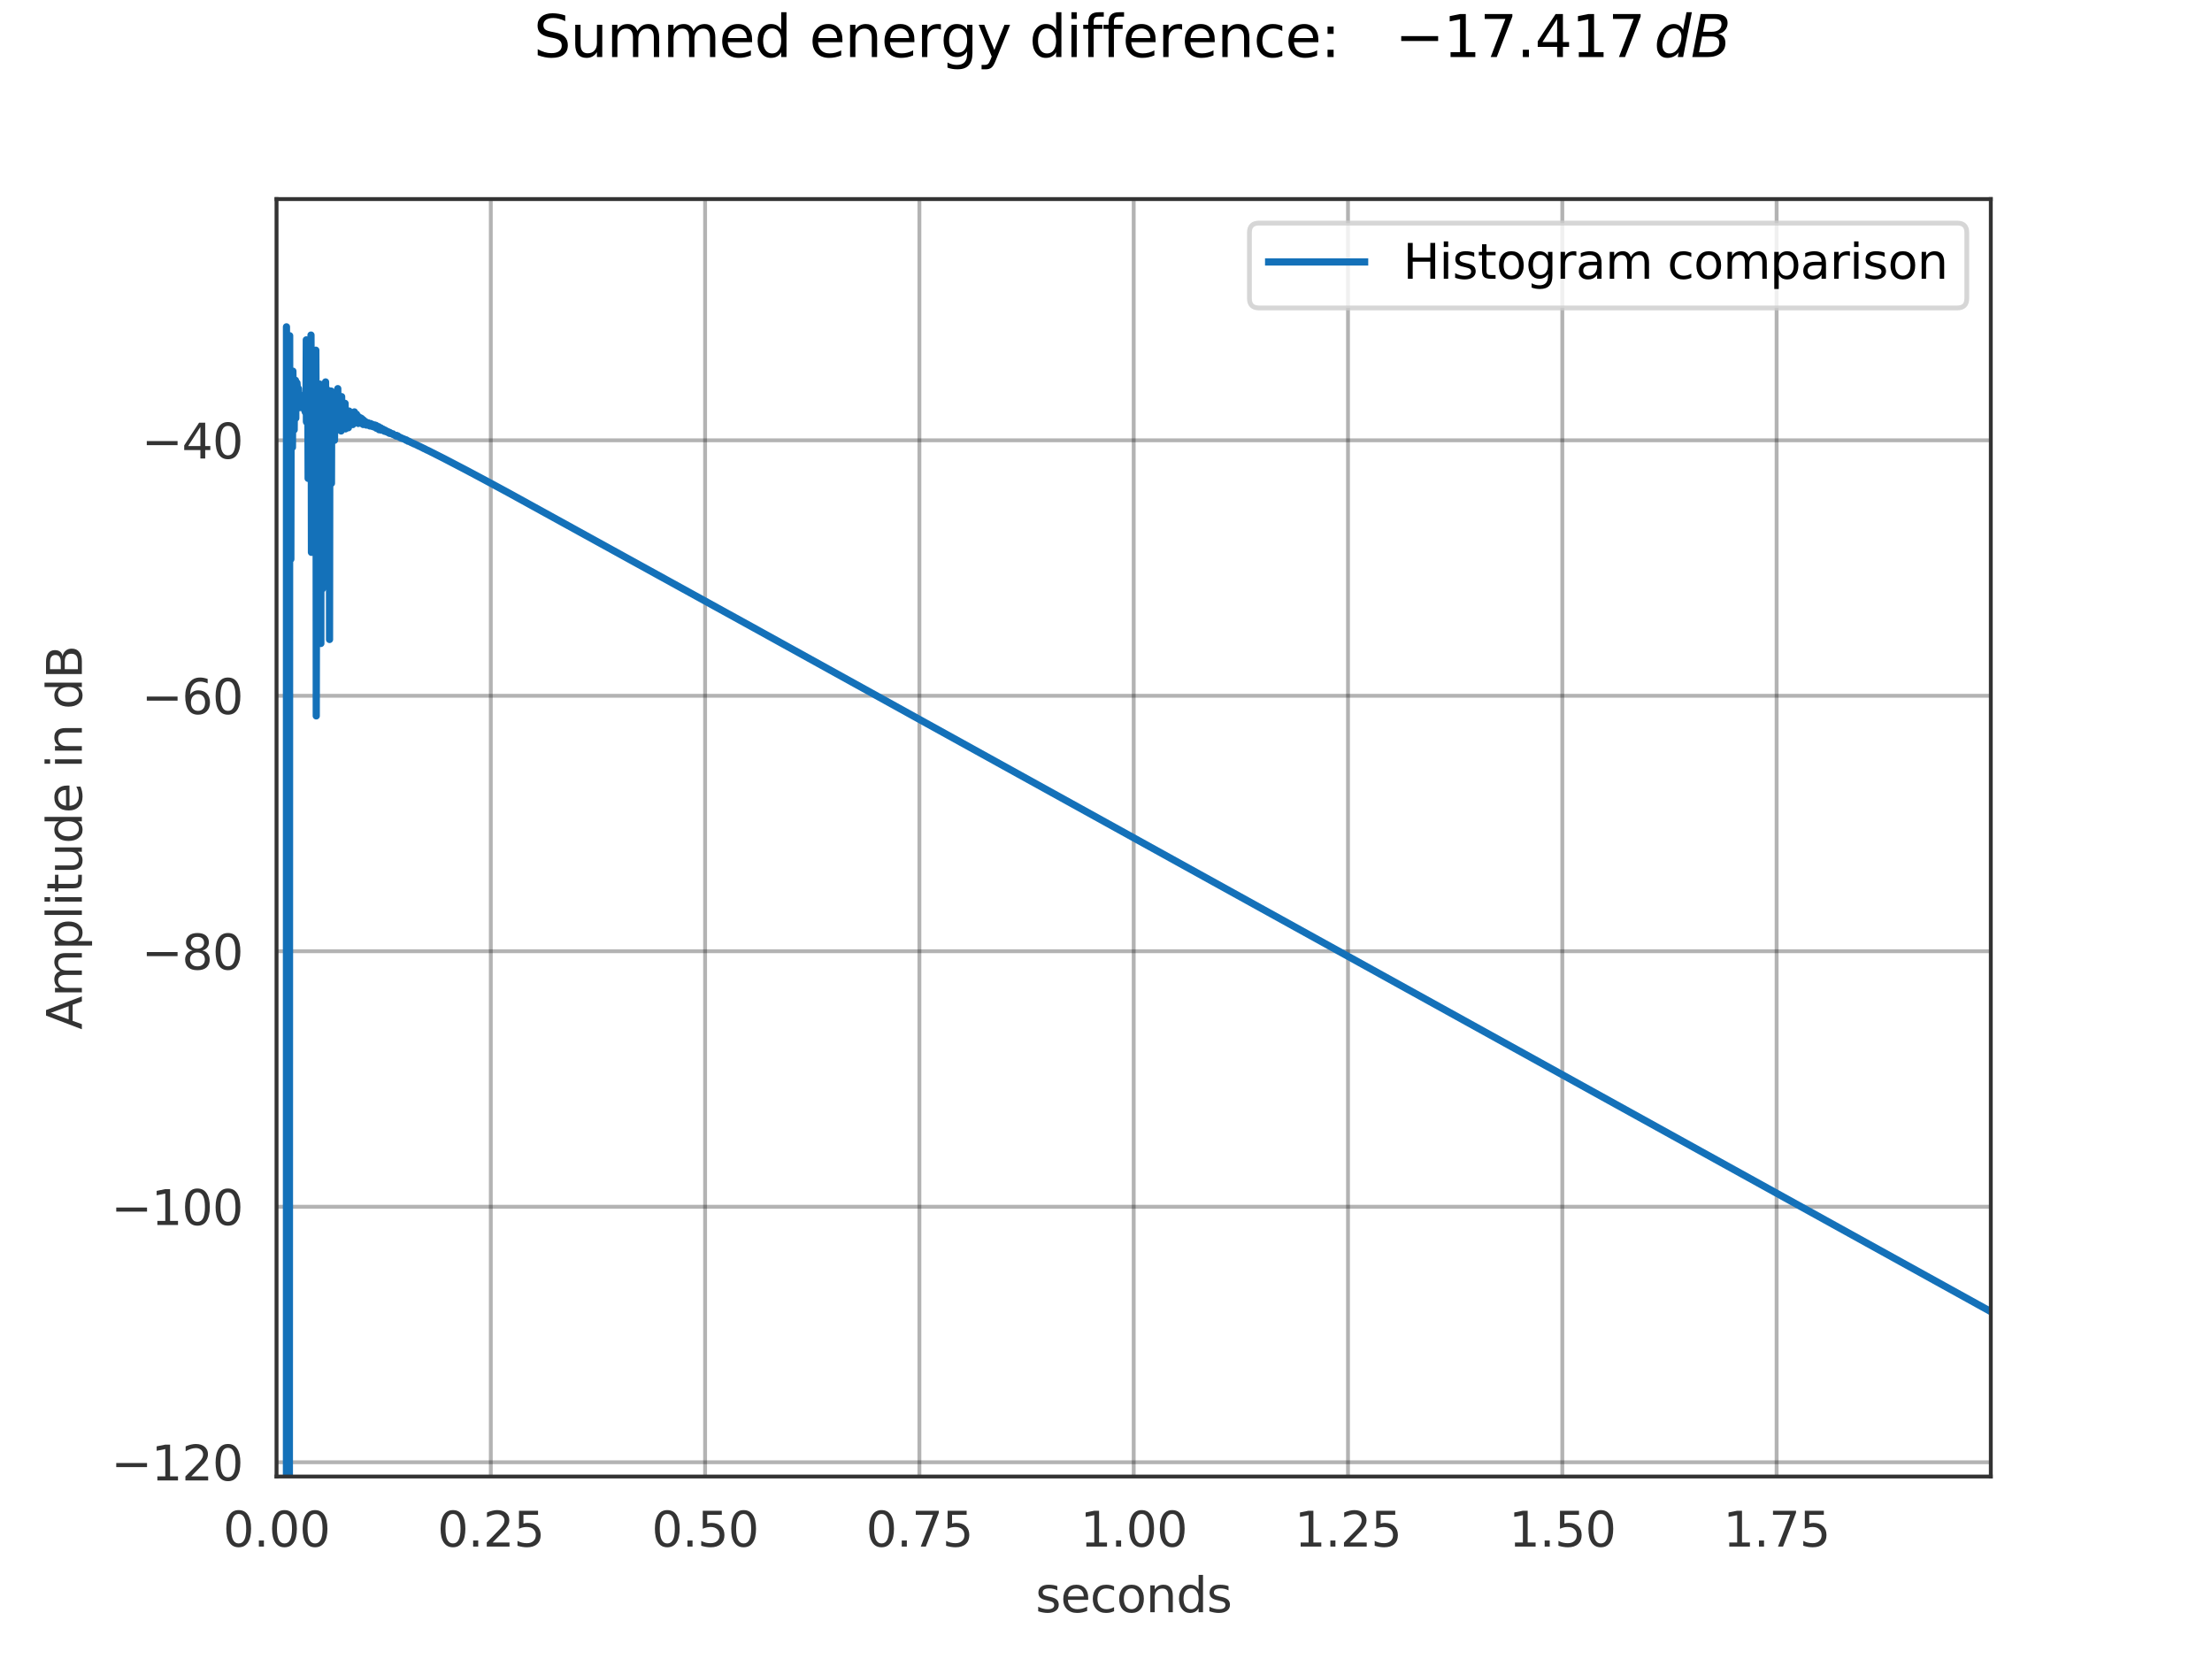 <?xml version="1.0" encoding="utf-8" standalone="no"?>
<!DOCTYPE svg PUBLIC "-//W3C//DTD SVG 1.1//EN"
  "http://www.w3.org/Graphics/SVG/1.1/DTD/svg11.dtd">
<svg xmlns:xlink="http://www.w3.org/1999/xlink" width="460.8pt" height="345.6pt" viewBox="0 0 460.8 345.6" xmlns="http://www.w3.org/2000/svg" version="1.1">
 <defs>
  <style type="text/css">*{stroke-linejoin: round; stroke-linecap: butt}</style>
 </defs>
 <g id="figure_1">
  <g id="patch_1">
   <path d="M 0 345.6 
L 460.8 345.6 
L 460.8 0 
L 0 0 
z
" style="fill: #ffffff"/>
  </g>
  <g id="axes_1">
   <g id="patch_2">
    <path d="M 57.6 307.584 
L 414.72 307.584 
L 414.72 41.472 
L 57.6 41.472 
z
" style="fill: #ffffff"/>
   </g>
   <g id="matplotlib.axis_1">
    <g id="xtick_1">
     <g id="line2d_1">
      <path d="M 57.6 307.584 
L 57.6 41.472 
" clip-path="url(#pd3bfaa0d9a)" style="fill: none; stroke: #000000; stroke-opacity: 0.3; stroke-width: 0.8; stroke-linecap: square"/>
     </g>
     <g id="text_1">
      <!-- 0.00 -->
      <g style="fill: #333333" transform="translate(46.467 322.182) scale(0.1 -0.1)">
       <defs>
        <path id="DejaVuSans-30" d="M 2034 4250 
Q 1547 4250 1301 3770 
Q 1056 3291 1056 2328 
Q 1056 1369 1301 889 
Q 1547 409 2034 409 
Q 2525 409 2770 889 
Q 3016 1369 3016 2328 
Q 3016 3291 2770 3770 
Q 2525 4250 2034 4250 
z
M 2034 4750 
Q 2819 4750 3233 4129 
Q 3647 3509 3647 2328 
Q 3647 1150 3233 529 
Q 2819 -91 2034 -91 
Q 1250 -91 836 529 
Q 422 1150 422 2328 
Q 422 3509 836 4129 
Q 1250 4750 2034 4750 
z
" transform="scale(0.016)"/>
        <path id="DejaVuSans-2e" d="M 684 794 
L 1344 794 
L 1344 0 
L 684 0 
L 684 794 
z
" transform="scale(0.016)"/>
       </defs>
       <use xlink:href="#DejaVuSans-30"/>
       <use xlink:href="#DejaVuSans-2e" transform="translate(63.623 0)"/>
       <use xlink:href="#DejaVuSans-30" transform="translate(95.41 0)"/>
       <use xlink:href="#DejaVuSans-30" transform="translate(159.033 0)"/>
      </g>
     </g>
    </g>
    <g id="xtick_2">
     <g id="line2d_2">
      <path d="M 102.243 307.584 
L 102.243 41.472 
" clip-path="url(#pd3bfaa0d9a)" style="fill: none; stroke: #000000; stroke-opacity: 0.3; stroke-width: 0.8; stroke-linecap: square"/>
     </g>
     <g id="text_2">
      <!-- 0.25 -->
      <g style="fill: #333333" transform="translate(91.11 322.182) scale(0.1 -0.1)">
       <defs>
        <path id="DejaVuSans-32" d="M 1228 531 
L 3431 531 
L 3431 0 
L 469 0 
L 469 531 
Q 828 903 1448 1529 
Q 2069 2156 2228 2338 
Q 2531 2678 2651 2914 
Q 2772 3150 2772 3378 
Q 2772 3750 2511 3984 
Q 2250 4219 1831 4219 
Q 1534 4219 1204 4116 
Q 875 4013 500 3803 
L 500 4441 
Q 881 4594 1212 4672 
Q 1544 4750 1819 4750 
Q 2544 4750 2975 4387 
Q 3406 4025 3406 3419 
Q 3406 3131 3298 2873 
Q 3191 2616 2906 2266 
Q 2828 2175 2409 1742 
Q 1991 1309 1228 531 
z
" transform="scale(0.016)"/>
        <path id="DejaVuSans-35" d="M 691 4666 
L 3169 4666 
L 3169 4134 
L 1269 4134 
L 1269 2991 
Q 1406 3038 1543 3061 
Q 1681 3084 1819 3084 
Q 2600 3084 3056 2656 
Q 3513 2228 3513 1497 
Q 3513 744 3044 326 
Q 2575 -91 1722 -91 
Q 1428 -91 1123 -41 
Q 819 9 494 109 
L 494 744 
Q 775 591 1075 516 
Q 1375 441 1709 441 
Q 2250 441 2565 725 
Q 2881 1009 2881 1497 
Q 2881 1984 2565 2268 
Q 2250 2553 1709 2553 
Q 1456 2553 1204 2497 
Q 953 2441 691 2322 
L 691 4666 
z
" transform="scale(0.016)"/>
       </defs>
       <use xlink:href="#DejaVuSans-30"/>
       <use xlink:href="#DejaVuSans-2e" transform="translate(63.623 0)"/>
       <use xlink:href="#DejaVuSans-32" transform="translate(95.41 0)"/>
       <use xlink:href="#DejaVuSans-35" transform="translate(159.033 0)"/>
      </g>
     </g>
    </g>
    <g id="xtick_3">
     <g id="line2d_3">
      <path d="M 146.886 307.584 
L 146.886 41.472 
" clip-path="url(#pd3bfaa0d9a)" style="fill: none; stroke: #000000; stroke-opacity: 0.3; stroke-width: 0.8; stroke-linecap: square"/>
     </g>
     <g id="text_3">
      <!-- 0.50 -->
      <g style="fill: #333333" transform="translate(135.753 322.182) scale(0.1 -0.1)">
       <use xlink:href="#DejaVuSans-30"/>
       <use xlink:href="#DejaVuSans-2e" transform="translate(63.623 0)"/>
       <use xlink:href="#DejaVuSans-35" transform="translate(95.41 0)"/>
       <use xlink:href="#DejaVuSans-30" transform="translate(159.033 0)"/>
      </g>
     </g>
    </g>
    <g id="xtick_4">
     <g id="line2d_4">
      <path d="M 191.528 307.584 
L 191.528 41.472 
" clip-path="url(#pd3bfaa0d9a)" style="fill: none; stroke: #000000; stroke-opacity: 0.3; stroke-width: 0.8; stroke-linecap: square"/>
     </g>
     <g id="text_4">
      <!-- 0.75 -->
      <g style="fill: #333333" transform="translate(180.396 322.182) scale(0.1 -0.1)">
       <defs>
        <path id="DejaVuSans-37" d="M 525 4666 
L 3525 4666 
L 3525 4397 
L 1831 0 
L 1172 0 
L 2766 4134 
L 525 4134 
L 525 4666 
z
" transform="scale(0.016)"/>
       </defs>
       <use xlink:href="#DejaVuSans-30"/>
       <use xlink:href="#DejaVuSans-2e" transform="translate(63.623 0)"/>
       <use xlink:href="#DejaVuSans-37" transform="translate(95.41 0)"/>
       <use xlink:href="#DejaVuSans-35" transform="translate(159.033 0)"/>
      </g>
     </g>
    </g>
    <g id="xtick_5">
     <g id="line2d_5">
      <path d="M 236.171 307.584 
L 236.171 41.472 
" clip-path="url(#pd3bfaa0d9a)" style="fill: none; stroke: #000000; stroke-opacity: 0.3; stroke-width: 0.8; stroke-linecap: square"/>
     </g>
     <g id="text_5">
      <!-- 1.00 -->
      <g style="fill: #333333" transform="translate(225.038 322.182) scale(0.1 -0.1)">
       <defs>
        <path id="DejaVuSans-31" d="M 794 531 
L 1825 531 
L 1825 4091 
L 703 3866 
L 703 4441 
L 1819 4666 
L 2450 4666 
L 2450 531 
L 3481 531 
L 3481 0 
L 794 0 
L 794 531 
z
" transform="scale(0.016)"/>
       </defs>
       <use xlink:href="#DejaVuSans-31"/>
       <use xlink:href="#DejaVuSans-2e" transform="translate(63.623 0)"/>
       <use xlink:href="#DejaVuSans-30" transform="translate(95.41 0)"/>
       <use xlink:href="#DejaVuSans-30" transform="translate(159.033 0)"/>
      </g>
     </g>
    </g>
    <g id="xtick_6">
     <g id="line2d_6">
      <path d="M 280.814 307.584 
L 280.814 41.472 
" clip-path="url(#pd3bfaa0d9a)" style="fill: none; stroke: #000000; stroke-opacity: 0.3; stroke-width: 0.8; stroke-linecap: square"/>
     </g>
     <g id="text_6">
      <!-- 1.25 -->
      <g style="fill: #333333" transform="translate(269.681 322.182) scale(0.1 -0.1)">
       <use xlink:href="#DejaVuSans-31"/>
       <use xlink:href="#DejaVuSans-2e" transform="translate(63.623 0)"/>
       <use xlink:href="#DejaVuSans-32" transform="translate(95.41 0)"/>
       <use xlink:href="#DejaVuSans-35" transform="translate(159.033 0)"/>
      </g>
     </g>
    </g>
    <g id="xtick_7">
     <g id="line2d_7">
      <path d="M 325.457 307.584 
L 325.457 41.472 
" clip-path="url(#pd3bfaa0d9a)" style="fill: none; stroke: #000000; stroke-opacity: 0.3; stroke-width: 0.8; stroke-linecap: square"/>
     </g>
     <g id="text_7">
      <!-- 1.50 -->
      <g style="fill: #333333" transform="translate(314.324 322.182) scale(0.1 -0.1)">
       <use xlink:href="#DejaVuSans-31"/>
       <use xlink:href="#DejaVuSans-2e" transform="translate(63.623 0)"/>
       <use xlink:href="#DejaVuSans-35" transform="translate(95.41 0)"/>
       <use xlink:href="#DejaVuSans-30" transform="translate(159.033 0)"/>
      </g>
     </g>
    </g>
    <g id="xtick_8">
     <g id="line2d_8">
      <path d="M 370.1 307.584 
L 370.1 41.472 
" clip-path="url(#pd3bfaa0d9a)" style="fill: none; stroke: #000000; stroke-opacity: 0.3; stroke-width: 0.8; stroke-linecap: square"/>
     </g>
     <g id="text_8">
      <!-- 1.75 -->
      <g style="fill: #333333" transform="translate(358.967 322.182) scale(0.1 -0.1)">
       <use xlink:href="#DejaVuSans-31"/>
       <use xlink:href="#DejaVuSans-2e" transform="translate(63.623 0)"/>
       <use xlink:href="#DejaVuSans-37" transform="translate(95.41 0)"/>
       <use xlink:href="#DejaVuSans-35" transform="translate(159.033 0)"/>
      </g>
     </g>
    </g>
    <g id="text_9">
     <!-- seconds -->
     <g style="fill: #333333" transform="translate(215.722 335.861) scale(0.1 -0.1)">
      <defs>
       <path id="DejaVuSans-73" d="M 2834 3397 
L 2834 2853 
Q 2591 2978 2328 3040 
Q 2066 3103 1784 3103 
Q 1356 3103 1142 2972 
Q 928 2841 928 2578 
Q 928 2378 1081 2264 
Q 1234 2150 1697 2047 
L 1894 2003 
Q 2506 1872 2764 1633 
Q 3022 1394 3022 966 
Q 3022 478 2636 193 
Q 2250 -91 1575 -91 
Q 1294 -91 989 -36 
Q 684 19 347 128 
L 347 722 
Q 666 556 975 473 
Q 1284 391 1588 391 
Q 1994 391 2212 530 
Q 2431 669 2431 922 
Q 2431 1156 2273 1281 
Q 2116 1406 1581 1522 
L 1381 1569 
Q 847 1681 609 1914 
Q 372 2147 372 2553 
Q 372 3047 722 3315 
Q 1072 3584 1716 3584 
Q 2034 3584 2315 3537 
Q 2597 3491 2834 3397 
z
" transform="scale(0.016)"/>
       <path id="DejaVuSans-65" d="M 3597 1894 
L 3597 1613 
L 953 1613 
Q 991 1019 1311 708 
Q 1631 397 2203 397 
Q 2534 397 2845 478 
Q 3156 559 3463 722 
L 3463 178 
Q 3153 47 2828 -22 
Q 2503 -91 2169 -91 
Q 1331 -91 842 396 
Q 353 884 353 1716 
Q 353 2575 817 3079 
Q 1281 3584 2069 3584 
Q 2775 3584 3186 3129 
Q 3597 2675 3597 1894 
z
M 3022 2063 
Q 3016 2534 2758 2815 
Q 2500 3097 2075 3097 
Q 1594 3097 1305 2825 
Q 1016 2553 972 2059 
L 3022 2063 
z
" transform="scale(0.016)"/>
       <path id="DejaVuSans-63" d="M 3122 3366 
L 3122 2828 
Q 2878 2963 2633 3030 
Q 2388 3097 2138 3097 
Q 1578 3097 1268 2742 
Q 959 2388 959 1747 
Q 959 1106 1268 751 
Q 1578 397 2138 397 
Q 2388 397 2633 464 
Q 2878 531 3122 666 
L 3122 134 
Q 2881 22 2623 -34 
Q 2366 -91 2075 -91 
Q 1284 -91 818 406 
Q 353 903 353 1747 
Q 353 2603 823 3093 
Q 1294 3584 2113 3584 
Q 2378 3584 2631 3529 
Q 2884 3475 3122 3366 
z
" transform="scale(0.016)"/>
       <path id="DejaVuSans-6f" d="M 1959 3097 
Q 1497 3097 1228 2736 
Q 959 2375 959 1747 
Q 959 1119 1226 758 
Q 1494 397 1959 397 
Q 2419 397 2687 759 
Q 2956 1122 2956 1747 
Q 2956 2369 2687 2733 
Q 2419 3097 1959 3097 
z
M 1959 3584 
Q 2709 3584 3137 3096 
Q 3566 2609 3566 1747 
Q 3566 888 3137 398 
Q 2709 -91 1959 -91 
Q 1206 -91 779 398 
Q 353 888 353 1747 
Q 353 2609 779 3096 
Q 1206 3584 1959 3584 
z
" transform="scale(0.016)"/>
       <path id="DejaVuSans-6e" d="M 3513 2113 
L 3513 0 
L 2938 0 
L 2938 2094 
Q 2938 2591 2744 2837 
Q 2550 3084 2163 3084 
Q 1697 3084 1428 2787 
Q 1159 2491 1159 1978 
L 1159 0 
L 581 0 
L 581 3500 
L 1159 3500 
L 1159 2956 
Q 1366 3272 1645 3428 
Q 1925 3584 2291 3584 
Q 2894 3584 3203 3211 
Q 3513 2838 3513 2113 
z
" transform="scale(0.016)"/>
       <path id="DejaVuSans-64" d="M 2906 2969 
L 2906 4863 
L 3481 4863 
L 3481 0 
L 2906 0 
L 2906 525 
Q 2725 213 2448 61 
Q 2172 -91 1784 -91 
Q 1150 -91 751 415 
Q 353 922 353 1747 
Q 353 2572 751 3078 
Q 1150 3584 1784 3584 
Q 2172 3584 2448 3432 
Q 2725 3281 2906 2969 
z
M 947 1747 
Q 947 1113 1208 752 
Q 1469 391 1925 391 
Q 2381 391 2643 752 
Q 2906 1113 2906 1747 
Q 2906 2381 2643 2742 
Q 2381 3103 1925 3103 
Q 1469 3103 1208 2742 
Q 947 2381 947 1747 
z
" transform="scale(0.016)"/>
      </defs>
      <use xlink:href="#DejaVuSans-73"/>
      <use xlink:href="#DejaVuSans-65" transform="translate(52.1 0)"/>
      <use xlink:href="#DejaVuSans-63" transform="translate(113.623 0)"/>
      <use xlink:href="#DejaVuSans-6f" transform="translate(168.604 0)"/>
      <use xlink:href="#DejaVuSans-6e" transform="translate(229.785 0)"/>
      <use xlink:href="#DejaVuSans-64" transform="translate(293.164 0)"/>
      <use xlink:href="#DejaVuSans-73" transform="translate(356.641 0)"/>
     </g>
    </g>
   </g>
   <g id="matplotlib.axis_2">
    <g id="ytick_1">
     <g id="line2d_9">
      <path d="M 57.6 304.61 
L 414.72 304.61 
" clip-path="url(#pd3bfaa0d9a)" style="fill: none; stroke: #000000; stroke-opacity: 0.3; stroke-width: 0.8; stroke-linecap: square"/>
     </g>
     <g id="text_10">
      <!-- −120 -->
      <g style="fill: #333333" transform="translate(23.133 308.41) scale(0.1 -0.1)">
       <defs>
        <path id="DejaVuSans-2212" d="M 678 2272 
L 4684 2272 
L 4684 1741 
L 678 1741 
L 678 2272 
z
" transform="scale(0.016)"/>
       </defs>
       <use xlink:href="#DejaVuSans-2212"/>
       <use xlink:href="#DejaVuSans-31" transform="translate(83.789 0)"/>
       <use xlink:href="#DejaVuSans-32" transform="translate(147.412 0)"/>
       <use xlink:href="#DejaVuSans-30" transform="translate(211.035 0)"/>
      </g>
     </g>
    </g>
    <g id="ytick_2">
     <g id="line2d_10">
      <path d="M 57.6 251.388 
L 414.72 251.388 
" clip-path="url(#pd3bfaa0d9a)" style="fill: none; stroke: #000000; stroke-opacity: 0.3; stroke-width: 0.8; stroke-linecap: square"/>
     </g>
     <g id="text_11">
      <!-- −100 -->
      <g style="fill: #333333" transform="translate(23.133 255.187) scale(0.1 -0.1)">
       <use xlink:href="#DejaVuSans-2212"/>
       <use xlink:href="#DejaVuSans-31" transform="translate(83.789 0)"/>
       <use xlink:href="#DejaVuSans-30" transform="translate(147.412 0)"/>
       <use xlink:href="#DejaVuSans-30" transform="translate(211.035 0)"/>
      </g>
     </g>
    </g>
    <g id="ytick_3">
     <g id="line2d_11">
      <path d="M 57.6 198.166 
L 414.72 198.166 
" clip-path="url(#pd3bfaa0d9a)" style="fill: none; stroke: #000000; stroke-opacity: 0.3; stroke-width: 0.8; stroke-linecap: square"/>
     </g>
     <g id="text_12">
      <!-- −80 -->
      <g style="fill: #333333" transform="translate(29.495 201.965) scale(0.1 -0.1)">
       <defs>
        <path id="DejaVuSans-38" d="M 2034 2216 
Q 1584 2216 1326 1975 
Q 1069 1734 1069 1313 
Q 1069 891 1326 650 
Q 1584 409 2034 409 
Q 2484 409 2743 651 
Q 3003 894 3003 1313 
Q 3003 1734 2745 1975 
Q 2488 2216 2034 2216 
z
M 1403 2484 
Q 997 2584 770 2862 
Q 544 3141 544 3541 
Q 544 4100 942 4425 
Q 1341 4750 2034 4750 
Q 2731 4750 3128 4425 
Q 3525 4100 3525 3541 
Q 3525 3141 3298 2862 
Q 3072 2584 2669 2484 
Q 3125 2378 3379 2068 
Q 3634 1759 3634 1313 
Q 3634 634 3220 271 
Q 2806 -91 2034 -91 
Q 1263 -91 848 271 
Q 434 634 434 1313 
Q 434 1759 690 2068 
Q 947 2378 1403 2484 
z
M 1172 3481 
Q 1172 3119 1398 2916 
Q 1625 2713 2034 2713 
Q 2441 2713 2670 2916 
Q 2900 3119 2900 3481 
Q 2900 3844 2670 4047 
Q 2441 4250 2034 4250 
Q 1625 4250 1398 4047 
Q 1172 3844 1172 3481 
z
" transform="scale(0.016)"/>
       </defs>
       <use xlink:href="#DejaVuSans-2212"/>
       <use xlink:href="#DejaVuSans-38" transform="translate(83.789 0)"/>
       <use xlink:href="#DejaVuSans-30" transform="translate(147.412 0)"/>
      </g>
     </g>
    </g>
    <g id="ytick_4">
     <g id="line2d_12">
      <path d="M 57.6 144.943 
L 414.72 144.943 
" clip-path="url(#pd3bfaa0d9a)" style="fill: none; stroke: #000000; stroke-opacity: 0.3; stroke-width: 0.8; stroke-linecap: square"/>
     </g>
     <g id="text_13">
      <!-- −60 -->
      <g style="fill: #333333" transform="translate(29.495 148.742) scale(0.1 -0.1)">
       <defs>
        <path id="DejaVuSans-36" d="M 2113 2584 
Q 1688 2584 1439 2293 
Q 1191 2003 1191 1497 
Q 1191 994 1439 701 
Q 1688 409 2113 409 
Q 2538 409 2786 701 
Q 3034 994 3034 1497 
Q 3034 2003 2786 2293 
Q 2538 2584 2113 2584 
z
M 3366 4563 
L 3366 3988 
Q 3128 4100 2886 4159 
Q 2644 4219 2406 4219 
Q 1781 4219 1451 3797 
Q 1122 3375 1075 2522 
Q 1259 2794 1537 2939 
Q 1816 3084 2150 3084 
Q 2853 3084 3261 2657 
Q 3669 2231 3669 1497 
Q 3669 778 3244 343 
Q 2819 -91 2113 -91 
Q 1303 -91 875 529 
Q 447 1150 447 2328 
Q 447 3434 972 4092 
Q 1497 4750 2381 4750 
Q 2619 4750 2861 4703 
Q 3103 4656 3366 4563 
z
" transform="scale(0.016)"/>
       </defs>
       <use xlink:href="#DejaVuSans-2212"/>
       <use xlink:href="#DejaVuSans-36" transform="translate(83.789 0)"/>
       <use xlink:href="#DejaVuSans-30" transform="translate(147.412 0)"/>
      </g>
     </g>
    </g>
    <g id="ytick_5">
     <g id="line2d_13">
      <path d="M 57.6 91.721 
L 414.72 91.721 
" clip-path="url(#pd3bfaa0d9a)" style="fill: none; stroke: #000000; stroke-opacity: 0.3; stroke-width: 0.8; stroke-linecap: square"/>
     </g>
     <g id="text_14">
      <!-- −40 -->
      <g style="fill: #333333" transform="translate(29.495 95.52) scale(0.1 -0.1)">
       <defs>
        <path id="DejaVuSans-34" d="M 2419 4116 
L 825 1625 
L 2419 1625 
L 2419 4116 
z
M 2253 4666 
L 3047 4666 
L 3047 1625 
L 3713 1625 
L 3713 1100 
L 3047 1100 
L 3047 0 
L 2419 0 
L 2419 1100 
L 313 1100 
L 313 1709 
L 2253 4666 
z
" transform="scale(0.016)"/>
       </defs>
       <use xlink:href="#DejaVuSans-2212"/>
       <use xlink:href="#DejaVuSans-34" transform="translate(83.789 0)"/>
       <use xlink:href="#DejaVuSans-30" transform="translate(147.412 0)"/>
      </g>
     </g>
    </g>
    <g id="text_15">
     <!-- Amplitude in dB -->
     <g style="fill: #333333" transform="translate(17.053 214.491) rotate(-90) scale(0.1 -0.1)">
      <defs>
       <path id="DejaVuSans-41" d="M 2188 4044 
L 1331 1722 
L 3047 1722 
L 2188 4044 
z
M 1831 4666 
L 2547 4666 
L 4325 0 
L 3669 0 
L 3244 1197 
L 1141 1197 
L 716 0 
L 50 0 
L 1831 4666 
z
" transform="scale(0.016)"/>
       <path id="DejaVuSans-6d" d="M 3328 2828 
Q 3544 3216 3844 3400 
Q 4144 3584 4550 3584 
Q 5097 3584 5394 3201 
Q 5691 2819 5691 2113 
L 5691 0 
L 5113 0 
L 5113 2094 
Q 5113 2597 4934 2840 
Q 4756 3084 4391 3084 
Q 3944 3084 3684 2787 
Q 3425 2491 3425 1978 
L 3425 0 
L 2847 0 
L 2847 2094 
Q 2847 2600 2669 2842 
Q 2491 3084 2119 3084 
Q 1678 3084 1418 2786 
Q 1159 2488 1159 1978 
L 1159 0 
L 581 0 
L 581 3500 
L 1159 3500 
L 1159 2956 
Q 1356 3278 1631 3431 
Q 1906 3584 2284 3584 
Q 2666 3584 2933 3390 
Q 3200 3197 3328 2828 
z
" transform="scale(0.016)"/>
       <path id="DejaVuSans-70" d="M 1159 525 
L 1159 -1331 
L 581 -1331 
L 581 3500 
L 1159 3500 
L 1159 2969 
Q 1341 3281 1617 3432 
Q 1894 3584 2278 3584 
Q 2916 3584 3314 3078 
Q 3713 2572 3713 1747 
Q 3713 922 3314 415 
Q 2916 -91 2278 -91 
Q 1894 -91 1617 61 
Q 1341 213 1159 525 
z
M 3116 1747 
Q 3116 2381 2855 2742 
Q 2594 3103 2138 3103 
Q 1681 3103 1420 2742 
Q 1159 2381 1159 1747 
Q 1159 1113 1420 752 
Q 1681 391 2138 391 
Q 2594 391 2855 752 
Q 3116 1113 3116 1747 
z
" transform="scale(0.016)"/>
       <path id="DejaVuSans-6c" d="M 603 4863 
L 1178 4863 
L 1178 0 
L 603 0 
L 603 4863 
z
" transform="scale(0.016)"/>
       <path id="DejaVuSans-69" d="M 603 3500 
L 1178 3500 
L 1178 0 
L 603 0 
L 603 3500 
z
M 603 4863 
L 1178 4863 
L 1178 4134 
L 603 4134 
L 603 4863 
z
" transform="scale(0.016)"/>
       <path id="DejaVuSans-74" d="M 1172 4494 
L 1172 3500 
L 2356 3500 
L 2356 3053 
L 1172 3053 
L 1172 1153 
Q 1172 725 1289 603 
Q 1406 481 1766 481 
L 2356 481 
L 2356 0 
L 1766 0 
Q 1100 0 847 248 
Q 594 497 594 1153 
L 594 3053 
L 172 3053 
L 172 3500 
L 594 3500 
L 594 4494 
L 1172 4494 
z
" transform="scale(0.016)"/>
       <path id="DejaVuSans-75" d="M 544 1381 
L 544 3500 
L 1119 3500 
L 1119 1403 
Q 1119 906 1312 657 
Q 1506 409 1894 409 
Q 2359 409 2629 706 
Q 2900 1003 2900 1516 
L 2900 3500 
L 3475 3500 
L 3475 0 
L 2900 0 
L 2900 538 
Q 2691 219 2414 64 
Q 2138 -91 1772 -91 
Q 1169 -91 856 284 
Q 544 659 544 1381 
z
M 1991 3584 
L 1991 3584 
z
" transform="scale(0.016)"/>
       <path id="DejaVuSans-20" transform="scale(0.016)"/>
       <path id="DejaVuSans-42" d="M 1259 2228 
L 1259 519 
L 2272 519 
Q 2781 519 3026 730 
Q 3272 941 3272 1375 
Q 3272 1813 3026 2020 
Q 2781 2228 2272 2228 
L 1259 2228 
z
M 1259 4147 
L 1259 2741 
L 2194 2741 
Q 2656 2741 2882 2914 
Q 3109 3088 3109 3444 
Q 3109 3797 2882 3972 
Q 2656 4147 2194 4147 
L 1259 4147 
z
M 628 4666 
L 2241 4666 
Q 2963 4666 3353 4366 
Q 3744 4066 3744 3513 
Q 3744 3084 3544 2831 
Q 3344 2578 2956 2516 
Q 3422 2416 3680 2098 
Q 3938 1781 3938 1306 
Q 3938 681 3513 340 
Q 3088 0 2303 0 
L 628 0 
L 628 4666 
z
" transform="scale(0.016)"/>
      </defs>
      <use xlink:href="#DejaVuSans-41"/>
      <use xlink:href="#DejaVuSans-6d" transform="translate(68.408 0)"/>
      <use xlink:href="#DejaVuSans-70" transform="translate(165.82 0)"/>
      <use xlink:href="#DejaVuSans-6c" transform="translate(229.297 0)"/>
      <use xlink:href="#DejaVuSans-69" transform="translate(257.08 0)"/>
      <use xlink:href="#DejaVuSans-74" transform="translate(284.863 0)"/>
      <use xlink:href="#DejaVuSans-75" transform="translate(324.072 0)"/>
      <use xlink:href="#DejaVuSans-64" transform="translate(387.451 0)"/>
      <use xlink:href="#DejaVuSans-65" transform="translate(450.928 0)"/>
      <use xlink:href="#DejaVuSans-20" transform="translate(512.451 0)"/>
      <use xlink:href="#DejaVuSans-69" transform="translate(544.238 0)"/>
      <use xlink:href="#DejaVuSans-6e" transform="translate(572.021 0)"/>
      <use xlink:href="#DejaVuSans-20" transform="translate(635.4 0)"/>
      <use xlink:href="#DejaVuSans-64" transform="translate(667.188 0)"/>
      <use xlink:href="#DejaVuSans-42" transform="translate(730.664 0)"/>
     </g>
    </g>
   </g>
   <g id="line2d_14">
    <path d="M 59.671 346.6 
L 59.676 68.083 
L 59.681 346.6 
M 59.805 346.6 
L 59.81 83.37 
L 59.815 346.6 
M 59.894 346.6 
L 59.899 71.427 
L 59.927 346.6 
M 59.961 346.6 
L 60.011 73.931 
L 60.038 346.6 
M 60.072 346.6 
L 60.078 73.132 
L 60.083 346.6 
M 60.117 346.6 
L 60.122 76.988 
L 60.128 346.6 
M 60.162 346.6 
L 60.212 78.811 
L 60.217 346.6 
M 60.273 346.6 
L 60.346 69.934 
L 60.368 102.286 
L 60.479 78.128 
L 60.457 104.318 
L 60.502 84.975 
L 60.546 84.588 
L 60.591 116.488 
L 60.658 78.459 
L 60.703 80.696 
L 60.792 92.187 
L 60.837 89.503 
L 60.859 82.837 
L 60.926 93.189 
L 60.948 89.218 
L 61.015 77.315 
L 61.082 82.221 
L 61.149 84.323 
L 61.171 79.16 
L 61.283 89.54 
L 61.372 79.616 
L 61.417 81.872 
L 61.439 81.478 
L 61.484 84.116 
L 61.506 80.646 
L 61.529 84.01 
L 61.551 79.219 
L 61.618 87.113 
L 61.64 81.246 
L 61.707 83.167 
L 61.729 80.731 
L 61.774 82.804 
L 61.863 79.761 
L 61.908 80.319 
L 62.02 83.902 
L 62.087 84.384 
L 62.131 81.138 
L 62.154 83.62 
L 62.176 80.957 
L 62.243 82.793 
L 62.287 83.798 
L 62.354 82.056 
L 62.444 84.908 
L 62.466 83.688 
L 62.488 83.639 
L 62.511 83.243 
L 62.555 84.405 
L 62.578 84.35 
L 62.689 83.238 
L 62.779 84.315 
L 62.801 83.85 
L 62.823 83.827 
L 62.89 84.731 
L 62.935 84.237 
L 62.957 84.16 
L 62.979 84.379 
L 63.002 83.431 
L 63.024 84.445 
L 63.069 84.073 
L 63.203 84.769 
L 63.225 84.273 
L 63.292 85.139 
L 63.314 84.602 
L 63.337 84.546 
L 63.471 85.483 
L 63.493 84.957 
L 63.537 85.685 
L 63.56 85.079 
L 63.604 85.853 
L 63.671 85.679 
L 63.694 85.382 
L 63.716 86.04 
L 63.738 85.561 
L 63.805 70.798 
L 63.828 87.808 
L 63.85 87.913 
L 63.895 86.012 
L 63.962 86.072 
L 63.984 86.711 
L 64.073 86.617 
L 64.096 86.385 
L 64.118 86.638 
L 64.14 86.569 
L 64.185 99.659 
L 64.229 86.787 
L 64.274 86.707 
L 64.363 86.665 
L 64.386 87.208 
L 64.408 86.837 
L 64.453 86.966 
L 64.52 74.821 
L 64.542 90.502 
L 64.564 90.332 
L 64.587 90.579 
L 64.654 94.931 
L 64.676 79.738 
L 64.721 97.433 
L 64.765 78.08 
L 64.787 69.799 
L 64.832 83.795 
L 64.877 115.067 
L 64.944 88.001 
L 64.966 88.048 
L 65.033 76.81 
L 65.055 109.313 
L 65.145 82.399 
L 65.189 82.303 
L 65.323 109.908 
L 65.368 111.391 
L 65.457 85.07 
L 65.636 101.614 
L 65.658 73.335 
L 65.725 98.839 
L 65.747 113.248 
L 65.792 72.95 
L 65.837 81.974 
L 65.881 149.136 
L 65.948 116.241 
L 65.971 116.592 
L 66.037 80.472 
L 66.082 94.214 
L 66.104 120.142 
L 66.149 91.888 
L 66.171 92.825 
L 66.194 86.861 
L 66.238 96.01 
L 66.283 92.002 
L 66.372 130.766 
L 66.395 93.013 
L 66.484 103.747 
L 66.529 126.449 
L 66.573 101.249 
L 66.64 80.012 
L 66.752 84.118 
L 66.841 134.048 
L 66.863 91.943 
L 66.886 92.968 
L 66.953 83.913 
L 66.997 88.546 
L 67.064 117.539 
L 67.109 91.138 
L 67.154 122.684 
L 67.198 87.55 
L 67.221 86.232 
L 67.31 113.059 
L 67.332 96.126 
L 67.377 86.091 
L 67.421 100.284 
L 67.466 116.918 
L 67.488 99.595 
L 67.511 90.728 
L 67.533 96.715 
L 67.555 117.486 
L 67.622 91.605 
L 67.645 92.465 
L 67.667 100.666 
L 67.756 100.447 
L 67.823 79.563 
L 67.868 87.883 
L 67.957 105.506 
L 67.979 88.463 
L 68.024 86.109 
L 68.046 97.959 
L 68.113 83.116 
L 68.136 83.805 
L 68.158 96.306 
L 68.247 87.842 
L 68.27 83.099 
L 68.337 87.41 
L 68.359 88.183 
L 68.381 94.901 
L 68.426 84.058 
L 68.448 81.349 
L 68.471 86.784 
L 68.537 84.694 
L 68.627 99.671 
L 68.649 133.217 
L 68.716 84.465 
L 68.85 95.927 
L 68.872 94.26 
L 68.984 81.459 
L 69.006 85.32 
L 69.051 100.685 
L 69.096 87.753 
L 69.118 83.084 
L 69.185 90.207 
L 69.207 86.373 
L 69.229 86.265 
L 69.296 89.765 
L 69.319 87.161 
L 69.43 83.735 
L 69.386 87.82 
L 69.453 84.996 
L 69.497 86.604 
L 69.542 82.638 
L 69.587 86.478 
L 69.676 91.726 
L 69.721 88.959 
L 69.81 83.231 
L 69.854 85.144 
L 69.966 89.367 
L 70.033 82.107 
L 70.078 84.991 
L 70.145 89.196 
L 70.189 85.378 
L 70.256 82.665 
L 70.279 84.319 
L 70.301 87.69 
L 70.346 82.999 
L 70.368 80.958 
L 70.412 85.171 
L 70.457 89.535 
L 70.502 84.821 
L 70.524 84.707 
L 70.546 88.596 
L 70.613 83.393 
L 70.703 88.806 
L 70.747 85.174 
L 70.77 82.75 
L 70.837 87.253 
L 70.859 87.376 
L 70.881 88.183 
L 70.904 87.157 
L 70.926 87.429 
L 70.948 85.361 
L 71.037 86.035 
L 71.06 89.784 
L 71.127 85.307 
L 71.149 85.288 
L 71.171 82.622 
L 71.238 86.482 
L 71.305 86.781 
L 71.35 84.732 
L 71.484 87.261 
L 71.506 86.8 
L 71.529 88.62 
L 71.618 85.2 
L 71.707 86.655 
L 71.729 87.531 
L 71.774 86.235 
L 71.819 86.982 
L 71.886 84.024 
L 71.93 86.367 
L 71.975 89.345 
L 72.02 86.904 
L 72.042 85.961 
L 72.087 87.91 
L 72.109 88.65 
L 72.154 87.675 
L 72.31 85.635 
L 72.332 85.583 
L 72.399 87.869 
L 72.444 87.551 
L 72.511 86.415 
L 72.533 88.065 
L 72.555 86.832 
L 72.578 89.111 
L 72.667 87.274 
L 72.734 85.636 
L 72.779 86.064 
L 72.801 87.505 
L 72.89 87.312 
L 72.912 87.498 
L 72.935 87.181 
L 72.957 86.569 
L 73.024 86.953 
L 73.046 87.864 
L 73.113 86.114 
L 73.136 87.438 
L 73.247 86.373 
L 73.27 86.869 
L 73.292 86.939 
L 73.314 86.891 
L 73.381 87.331 
L 73.426 86.407 
L 73.493 88.446 
L 73.537 87.695 
L 73.604 86.362 
L 73.649 86.637 
L 73.716 87.561 
L 73.761 87.293 
L 73.828 85.803 
L 73.872 86.781 
L 73.917 86.289 
L 73.939 86.724 
L 73.984 87.909 
L 74.029 87.088 
L 74.073 86.34 
L 74.118 87.029 
L 74.207 87.601 
L 74.274 86.286 
L 74.341 86.628 
L 74.363 86.504 
L 74.453 87.469 
L 74.475 87.224 
L 74.564 86.687 
L 74.587 87.116 
L 74.631 88.214 
L 74.698 87.131 
L 74.854 87.713 
L 74.765 86.93 
L 74.899 87.695 
L 74.921 86.955 
L 75.011 87.397 
L 75.078 88.038 
L 75.122 88.028 
L 75.145 87.067 
L 75.234 87.549 
L 75.256 87.866 
L 75.301 87.788 
L 75.323 87.166 
L 75.39 88.254 
L 75.457 87.389 
L 75.502 88.048 
L 75.591 87.405 
L 75.613 87.902 
L 75.658 88.437 
L 75.725 87.946 
L 75.747 87.971 
L 75.792 87.571 
L 75.859 87.929 
L 75.948 88.029 
L 75.971 87.791 
L 76.06 87.999 
L 76.127 87.83 
L 76.149 87.984 
L 76.328 88.556 
L 76.484 88.07 
L 76.596 88.457 
L 76.618 88.409 
L 76.707 88.081 
L 76.729 88.168 
L 76.841 88.504 
L 76.886 88.647 
L 76.953 88.258 
L 77.02 88.729 
L 77.109 88.658 
L 77.221 88.233 
L 77.154 88.691 
L 77.243 88.374 
L 77.421 88.795 
L 77.488 88.397 
L 77.533 88.557 
L 77.555 88.825 
L 77.622 88.452 
L 77.645 88.42 
L 77.667 88.864 
L 77.756 88.801 
L 77.801 88.651 
L 77.823 88.913 
L 77.89 88.589 
L 77.912 88.827 
L 77.979 88.768 
L 78.002 88.98 
L 78.046 88.723 
L 78.091 88.537 
L 78.113 88.806 
L 78.136 88.771 
L 78.203 89.007 
L 78.225 88.978 
L 78.337 88.617 
L 78.404 89.211 
L 78.493 89.079 
L 78.515 89.111 
L 78.537 89.03 
L 78.627 88.946 
L 78.694 89.298 
L 78.761 89.159 
L 78.805 88.859 
L 78.895 88.898 
L 78.962 89.52 
L 79.006 89.382 
L 79.073 89.03 
L 79.14 89.209 
L 79.185 89.441 
L 79.274 89.354 
L 79.341 89.143 
L 79.363 89.457 
L 79.408 89.608 
L 79.475 89.378 
L 79.497 89.473 
L 79.564 89.357 
L 79.587 89.4 
L 79.631 89.62 
L 79.721 89.575 
L 79.787 89.394 
L 79.81 89.606 
L 79.854 89.66 
L 79.877 89.522 
L 79.921 89.621 
L 80.011 89.525 
L 80.033 89.745 
L 80.078 89.833 
L 80.145 89.693 
L 80.234 89.617 
L 80.301 89.87 
L 80.346 89.819 
L 80.39 89.887 
L 80.412 89.931 
L 80.457 89.823 
L 80.479 89.768 
L 80.524 89.843 
L 80.636 90.001 
L 80.658 89.949 
L 80.792 89.91 
L 80.904 90.145 
L 80.926 89.987 
L 81.015 90.024 
L 81.127 90.266 
L 81.194 90.087 
L 81.238 90.161 
L 81.35 90.312 
L 81.395 90.244 
L 81.506 90.262 
L 81.618 90.371 
L 81.64 90.323 
L 81.707 90.407 
L 81.819 90.488 
L 81.841 90.467 
L 81.863 90.38 
L 81.93 90.486 
L 82.533 90.843 
L 82.578 90.748 
L 82.6 90.693 
L 82.645 90.802 
L 82.801 90.866 
L 82.868 90.809 
L 82.89 90.907 
L 83.069 91.006 
L 83.18 91.018 
L 83.337 91.152 
L 83.47 91.166 
L 83.604 91.284 
L 83.627 91.228 
L 83.895 91.385 
L 84.029 91.399 
L 84.207 91.489 
L 84.408 91.569 
L 84.609 91.715 
L 84.631 91.631 
L 84.698 91.745 
L 84.854 91.776 
L 85.011 91.921 
L 85.033 91.859 
L 85.301 91.994 
L 85.479 92.083 
L 85.658 92.187 
L 85.948 92.312 
L 86.149 92.402 
L 86.194 92.449 
L 86.261 92.434 
L 86.551 92.584 
L 86.662 92.626 
L 87.198 92.898 
L 87.421 92.988 
L 88.18 93.367 
L 88.247 93.385 
L 88.27 93.432 
L 88.47 93.493 
L 88.671 93.611 
L 88.783 93.664 
L 88.984 93.77 
L 89.162 93.836 
L 89.587 94.051 
L 89.787 94.154 
L 90.122 94.326 
L 90.279 94.394 
L 90.569 94.546 
L 91.037 94.786 
L 91.752 95.146 
L 92.488 95.52 
L 92.89 95.73 
L 93.716 96.158 
L 94.229 96.427 
L 94.743 96.695 
L 97.154 97.954 
L 97.779 98.286 
L 100.658 99.819 
L 102.845 100.993 
L 105.926 102.658 
L 156.662 130.594 
L 414.72 273.231 
L 414.72 273.231 
" clip-path="url(#pd3bfaa0d9a)" style="fill: none; stroke: #1471b9; stroke-width: 1.5; stroke-linecap: square"/>
   </g>
   <g id="patch_3">
    <path d="M 57.6 307.584 
L 57.6 41.472 
" style="fill: none; stroke: #333333; stroke-width: 0.8; stroke-linejoin: miter; stroke-linecap: square"/>
   </g>
   <g id="patch_4">
    <path d="M 414.72 307.584 
L 414.72 41.472 
" style="fill: none; stroke: #333333; stroke-width: 0.8; stroke-linejoin: miter; stroke-linecap: square"/>
   </g>
   <g id="patch_5">
    <path d="M 57.6 307.584 
L 414.72 307.584 
" style="fill: none; stroke: #333333; stroke-width: 0.8; stroke-linejoin: miter; stroke-linecap: square"/>
   </g>
   <g id="patch_6">
    <path d="M 57.6 41.472 
L 414.72 41.472 
" style="fill: none; stroke: #333333; stroke-width: 0.8; stroke-linejoin: miter; stroke-linecap: square"/>
   </g>
   <g id="text_16">
    <!-- Summed energy difference:   $-17.417\,dB$ -->
    <g transform="translate(111.171 11.887) scale(0.12 -0.12)">
     <defs>
      <path id="DejaVuSans-53" d="M 3425 4513 
L 3425 3897 
Q 3066 4069 2747 4153 
Q 2428 4238 2131 4238 
Q 1616 4238 1336 4038 
Q 1056 3838 1056 3469 
Q 1056 3159 1242 3001 
Q 1428 2844 1947 2747 
L 2328 2669 
Q 3034 2534 3370 2195 
Q 3706 1856 3706 1288 
Q 3706 609 3251 259 
Q 2797 -91 1919 -91 
Q 1588 -91 1214 -16 
Q 841 59 441 206 
L 441 856 
Q 825 641 1194 531 
Q 1563 422 1919 422 
Q 2459 422 2753 634 
Q 3047 847 3047 1241 
Q 3047 1584 2836 1778 
Q 2625 1972 2144 2069 
L 1759 2144 
Q 1053 2284 737 2584 
Q 422 2884 422 3419 
Q 422 4038 858 4394 
Q 1294 4750 2059 4750 
Q 2388 4750 2728 4690 
Q 3069 4631 3425 4513 
z
" transform="scale(0.016)"/>
      <path id="DejaVuSans-72" d="M 2631 2963 
Q 2534 3019 2420 3045 
Q 2306 3072 2169 3072 
Q 1681 3072 1420 2755 
Q 1159 2438 1159 1844 
L 1159 0 
L 581 0 
L 581 3500 
L 1159 3500 
L 1159 2956 
Q 1341 3275 1631 3429 
Q 1922 3584 2338 3584 
Q 2397 3584 2469 3576 
Q 2541 3569 2628 3553 
L 2631 2963 
z
" transform="scale(0.016)"/>
      <path id="DejaVuSans-67" d="M 2906 1791 
Q 2906 2416 2648 2759 
Q 2391 3103 1925 3103 
Q 1463 3103 1205 2759 
Q 947 2416 947 1791 
Q 947 1169 1205 825 
Q 1463 481 1925 481 
Q 2391 481 2648 825 
Q 2906 1169 2906 1791 
z
M 3481 434 
Q 3481 -459 3084 -895 
Q 2688 -1331 1869 -1331 
Q 1566 -1331 1297 -1286 
Q 1028 -1241 775 -1147 
L 775 -588 
Q 1028 -725 1275 -790 
Q 1522 -856 1778 -856 
Q 2344 -856 2625 -561 
Q 2906 -266 2906 331 
L 2906 616 
Q 2728 306 2450 153 
Q 2172 0 1784 0 
Q 1141 0 747 490 
Q 353 981 353 1791 
Q 353 2603 747 3093 
Q 1141 3584 1784 3584 
Q 2172 3584 2450 3431 
Q 2728 3278 2906 2969 
L 2906 3500 
L 3481 3500 
L 3481 434 
z
" transform="scale(0.016)"/>
      <path id="DejaVuSans-79" d="M 2059 -325 
Q 1816 -950 1584 -1140 
Q 1353 -1331 966 -1331 
L 506 -1331 
L 506 -850 
L 844 -850 
Q 1081 -850 1212 -737 
Q 1344 -625 1503 -206 
L 1606 56 
L 191 3500 
L 800 3500 
L 1894 763 
L 2988 3500 
L 3597 3500 
L 2059 -325 
z
" transform="scale(0.016)"/>
      <path id="DejaVuSans-66" d="M 2375 4863 
L 2375 4384 
L 1825 4384 
Q 1516 4384 1395 4259 
Q 1275 4134 1275 3809 
L 1275 3500 
L 2222 3500 
L 2222 3053 
L 1275 3053 
L 1275 0 
L 697 0 
L 697 3053 
L 147 3053 
L 147 3500 
L 697 3500 
L 697 3744 
Q 697 4328 969 4595 
Q 1241 4863 1831 4863 
L 2375 4863 
z
" transform="scale(0.016)"/>
      <path id="DejaVuSans-3a" d="M 750 794 
L 1409 794 
L 1409 0 
L 750 0 
L 750 794 
z
M 750 3309 
L 1409 3309 
L 1409 2516 
L 750 2516 
L 750 3309 
z
" transform="scale(0.016)"/>
      <path id="DejaVuSans-Oblique-64" d="M 2675 525 
Q 2444 222 2128 65 
Q 1813 -91 1428 -91 
Q 903 -91 598 267 
Q 294 625 294 1247 
Q 294 1766 478 2236 
Q 663 2706 1013 3078 
Q 1244 3325 1534 3454 
Q 1825 3584 2144 3584 
Q 2481 3584 2739 3421 
Q 2997 3259 3138 2956 
L 3513 4863 
L 4091 4863 
L 3144 0 
L 2566 0 
L 2675 525 
z
M 891 1350 
Q 891 897 1095 644 
Q 1300 391 1663 391 
Q 1931 391 2161 520 
Q 2391 650 2566 903 
Q 2750 1166 2856 1509 
Q 2963 1853 2963 2188 
Q 2963 2622 2758 2865 
Q 2553 3109 2194 3109 
Q 1922 3109 1687 2981 
Q 1453 2853 1288 2613 
Q 1106 2353 998 2009 
Q 891 1666 891 1350 
z
" transform="scale(0.016)"/>
      <path id="DejaVuSans-Oblique-42" d="M 1081 4666 
L 2694 4666 
Q 3350 4666 3675 4422 
Q 4000 4178 4000 3688 
Q 4000 3238 3720 2911 
Q 3441 2584 2988 2516 
Q 3375 2428 3569 2181 
Q 3763 1934 3763 1522 
Q 3763 819 3242 409 
Q 2722 0 1819 0 
L 172 0 
L 1081 4666 
z
M 1234 2228 
L 903 519 
L 1919 519 
Q 2491 519 2800 781 
Q 3109 1044 3109 1522 
Q 3109 1891 2904 2059 
Q 2700 2228 2247 2228 
L 1234 2228 
z
M 1606 4147 
L 1331 2741 
L 2272 2741 
Q 2775 2741 3058 2959 
Q 3341 3178 3341 3566 
Q 3341 3869 3150 4008 
Q 2959 4147 2541 4147 
L 1606 4147 
z
" transform="scale(0.016)"/>
     </defs>
     <use xlink:href="#DejaVuSans-53" transform="translate(0 0.016)"/>
     <use xlink:href="#DejaVuSans-75" transform="translate(63.477 0.016)"/>
     <use xlink:href="#DejaVuSans-6d" transform="translate(126.855 0.016)"/>
     <use xlink:href="#DejaVuSans-6d" transform="translate(224.268 0.016)"/>
     <use xlink:href="#DejaVuSans-65" transform="translate(321.68 0.016)"/>
     <use xlink:href="#DejaVuSans-64" transform="translate(383.203 0.016)"/>
     <use xlink:href="#DejaVuSans-20" transform="translate(446.68 0.016)"/>
     <use xlink:href="#DejaVuSans-65" transform="translate(478.467 0.016)"/>
     <use xlink:href="#DejaVuSans-6e" transform="translate(539.99 0.016)"/>
     <use xlink:href="#DejaVuSans-65" transform="translate(603.369 0.016)"/>
     <use xlink:href="#DejaVuSans-72" transform="translate(664.893 0.016)"/>
     <use xlink:href="#DejaVuSans-67" transform="translate(706.006 0.016)"/>
     <use xlink:href="#DejaVuSans-79" transform="translate(769.482 0.016)"/>
     <use xlink:href="#DejaVuSans-20" transform="translate(828.662 0.016)"/>
     <use xlink:href="#DejaVuSans-64" transform="translate(860.449 0.016)"/>
     <use xlink:href="#DejaVuSans-69" transform="translate(923.926 0.016)"/>
     <use xlink:href="#DejaVuSans-66" transform="translate(951.709 0.016)"/>
     <use xlink:href="#DejaVuSans-66" transform="translate(986.914 0.016)"/>
     <use xlink:href="#DejaVuSans-65" transform="translate(1022.119 0.016)"/>
     <use xlink:href="#DejaVuSans-72" transform="translate(1083.643 0.016)"/>
     <use xlink:href="#DejaVuSans-65" transform="translate(1124.756 0.016)"/>
     <use xlink:href="#DejaVuSans-6e" transform="translate(1186.279 0.016)"/>
     <use xlink:href="#DejaVuSans-63" transform="translate(1249.658 0.016)"/>
     <use xlink:href="#DejaVuSans-65" transform="translate(1304.639 0.016)"/>
     <use xlink:href="#DejaVuSans-3a" transform="translate(1366.162 0.016)"/>
     <use xlink:href="#DejaVuSans-20" transform="translate(1399.854 0.016)"/>
     <use xlink:href="#DejaVuSans-20" transform="translate(1431.641 0.016)"/>
     <use xlink:href="#DejaVuSans-20" transform="translate(1463.428 0.016)"/>
     <use xlink:href="#DejaVuSans-2212" transform="translate(1495.215 0.016)"/>
     <use xlink:href="#DejaVuSans-31" transform="translate(1579.004 0.016)"/>
     <use xlink:href="#DejaVuSans-37" transform="translate(1642.627 0.016)"/>
     <use xlink:href="#DejaVuSans-2e" transform="translate(1706.25 0.016)"/>
     <use xlink:href="#DejaVuSans-34" transform="translate(1738.037 0.016)"/>
     <use xlink:href="#DejaVuSans-31" transform="translate(1801.66 0.016)"/>
     <use xlink:href="#DejaVuSans-37" transform="translate(1865.283 0.016)"/>
     <use xlink:href="#DejaVuSans-Oblique-64" transform="translate(1945.142 0.016)"/>
     <use xlink:href="#DejaVuSans-Oblique-42" transform="translate(2008.618 0.016)"/>
    </g>
   </g>
   <g id="legend_1">
    <g id="patch_7">
     <path d="M 262.278 64.15 
L 407.72 64.15 
Q 409.72 64.15 409.72 62.15 
L 409.72 48.472 
Q 409.72 46.472 407.72 46.472 
L 262.278 46.472 
Q 260.278 46.472 260.278 48.472 
L 260.278 62.15 
Q 260.278 64.15 262.278 64.15 
z
" style="fill: #ffffff; opacity: 0.8; stroke: #cccccc; stroke-linejoin: miter"/>
    </g>
    <g id="line2d_15">
     <path d="M 264.278 54.57 
L 274.278 54.57 
L 284.278 54.57 
" style="fill: none; stroke: #1471b9; stroke-width: 1.5; stroke-linecap: square"/>
    </g>
    <g id="text_17">
     <!-- Histogram comparison -->
     <g transform="translate(292.278 58.07) scale(0.1 -0.1)">
      <defs>
       <path id="DejaVuSans-48" d="M 628 4666 
L 1259 4666 
L 1259 2753 
L 3553 2753 
L 3553 4666 
L 4184 4666 
L 4184 0 
L 3553 0 
L 3553 2222 
L 1259 2222 
L 1259 0 
L 628 0 
L 628 4666 
z
" transform="scale(0.016)"/>
       <path id="DejaVuSans-61" d="M 2194 1759 
Q 1497 1759 1228 1600 
Q 959 1441 959 1056 
Q 959 750 1161 570 
Q 1363 391 1709 391 
Q 2188 391 2477 730 
Q 2766 1069 2766 1631 
L 2766 1759 
L 2194 1759 
z
M 3341 1997 
L 3341 0 
L 2766 0 
L 2766 531 
Q 2569 213 2275 61 
Q 1981 -91 1556 -91 
Q 1019 -91 701 211 
Q 384 513 384 1019 
Q 384 1609 779 1909 
Q 1175 2209 1959 2209 
L 2766 2209 
L 2766 2266 
Q 2766 2663 2505 2880 
Q 2244 3097 1772 3097 
Q 1472 3097 1187 3025 
Q 903 2953 641 2809 
L 641 3341 
Q 956 3463 1253 3523 
Q 1550 3584 1831 3584 
Q 2591 3584 2966 3190 
Q 3341 2797 3341 1997 
z
" transform="scale(0.016)"/>
      </defs>
      <use xlink:href="#DejaVuSans-48"/>
      <use xlink:href="#DejaVuSans-69" transform="translate(75.195 0)"/>
      <use xlink:href="#DejaVuSans-73" transform="translate(102.979 0)"/>
      <use xlink:href="#DejaVuSans-74" transform="translate(155.078 0)"/>
      <use xlink:href="#DejaVuSans-6f" transform="translate(194.287 0)"/>
      <use xlink:href="#DejaVuSans-67" transform="translate(255.469 0)"/>
      <use xlink:href="#DejaVuSans-72" transform="translate(318.945 0)"/>
      <use xlink:href="#DejaVuSans-61" transform="translate(360.059 0)"/>
      <use xlink:href="#DejaVuSans-6d" transform="translate(421.338 0)"/>
      <use xlink:href="#DejaVuSans-20" transform="translate(518.75 0)"/>
      <use xlink:href="#DejaVuSans-63" transform="translate(550.537 0)"/>
      <use xlink:href="#DejaVuSans-6f" transform="translate(605.518 0)"/>
      <use xlink:href="#DejaVuSans-6d" transform="translate(666.699 0)"/>
      <use xlink:href="#DejaVuSans-70" transform="translate(764.111 0)"/>
      <use xlink:href="#DejaVuSans-61" transform="translate(827.588 0)"/>
      <use xlink:href="#DejaVuSans-72" transform="translate(888.867 0)"/>
      <use xlink:href="#DejaVuSans-69" transform="translate(929.98 0)"/>
      <use xlink:href="#DejaVuSans-73" transform="translate(957.764 0)"/>
      <use xlink:href="#DejaVuSans-6f" transform="translate(1009.863 0)"/>
      <use xlink:href="#DejaVuSans-6e" transform="translate(1071.045 0)"/>
     </g>
    </g>
   </g>
  </g>
 </g>
 <defs>
  <clipPath id="pd3bfaa0d9a">
   <rect x="57.6" y="41.472" width="357.12" height="266.112"/>
  </clipPath>
 </defs>
</svg>
